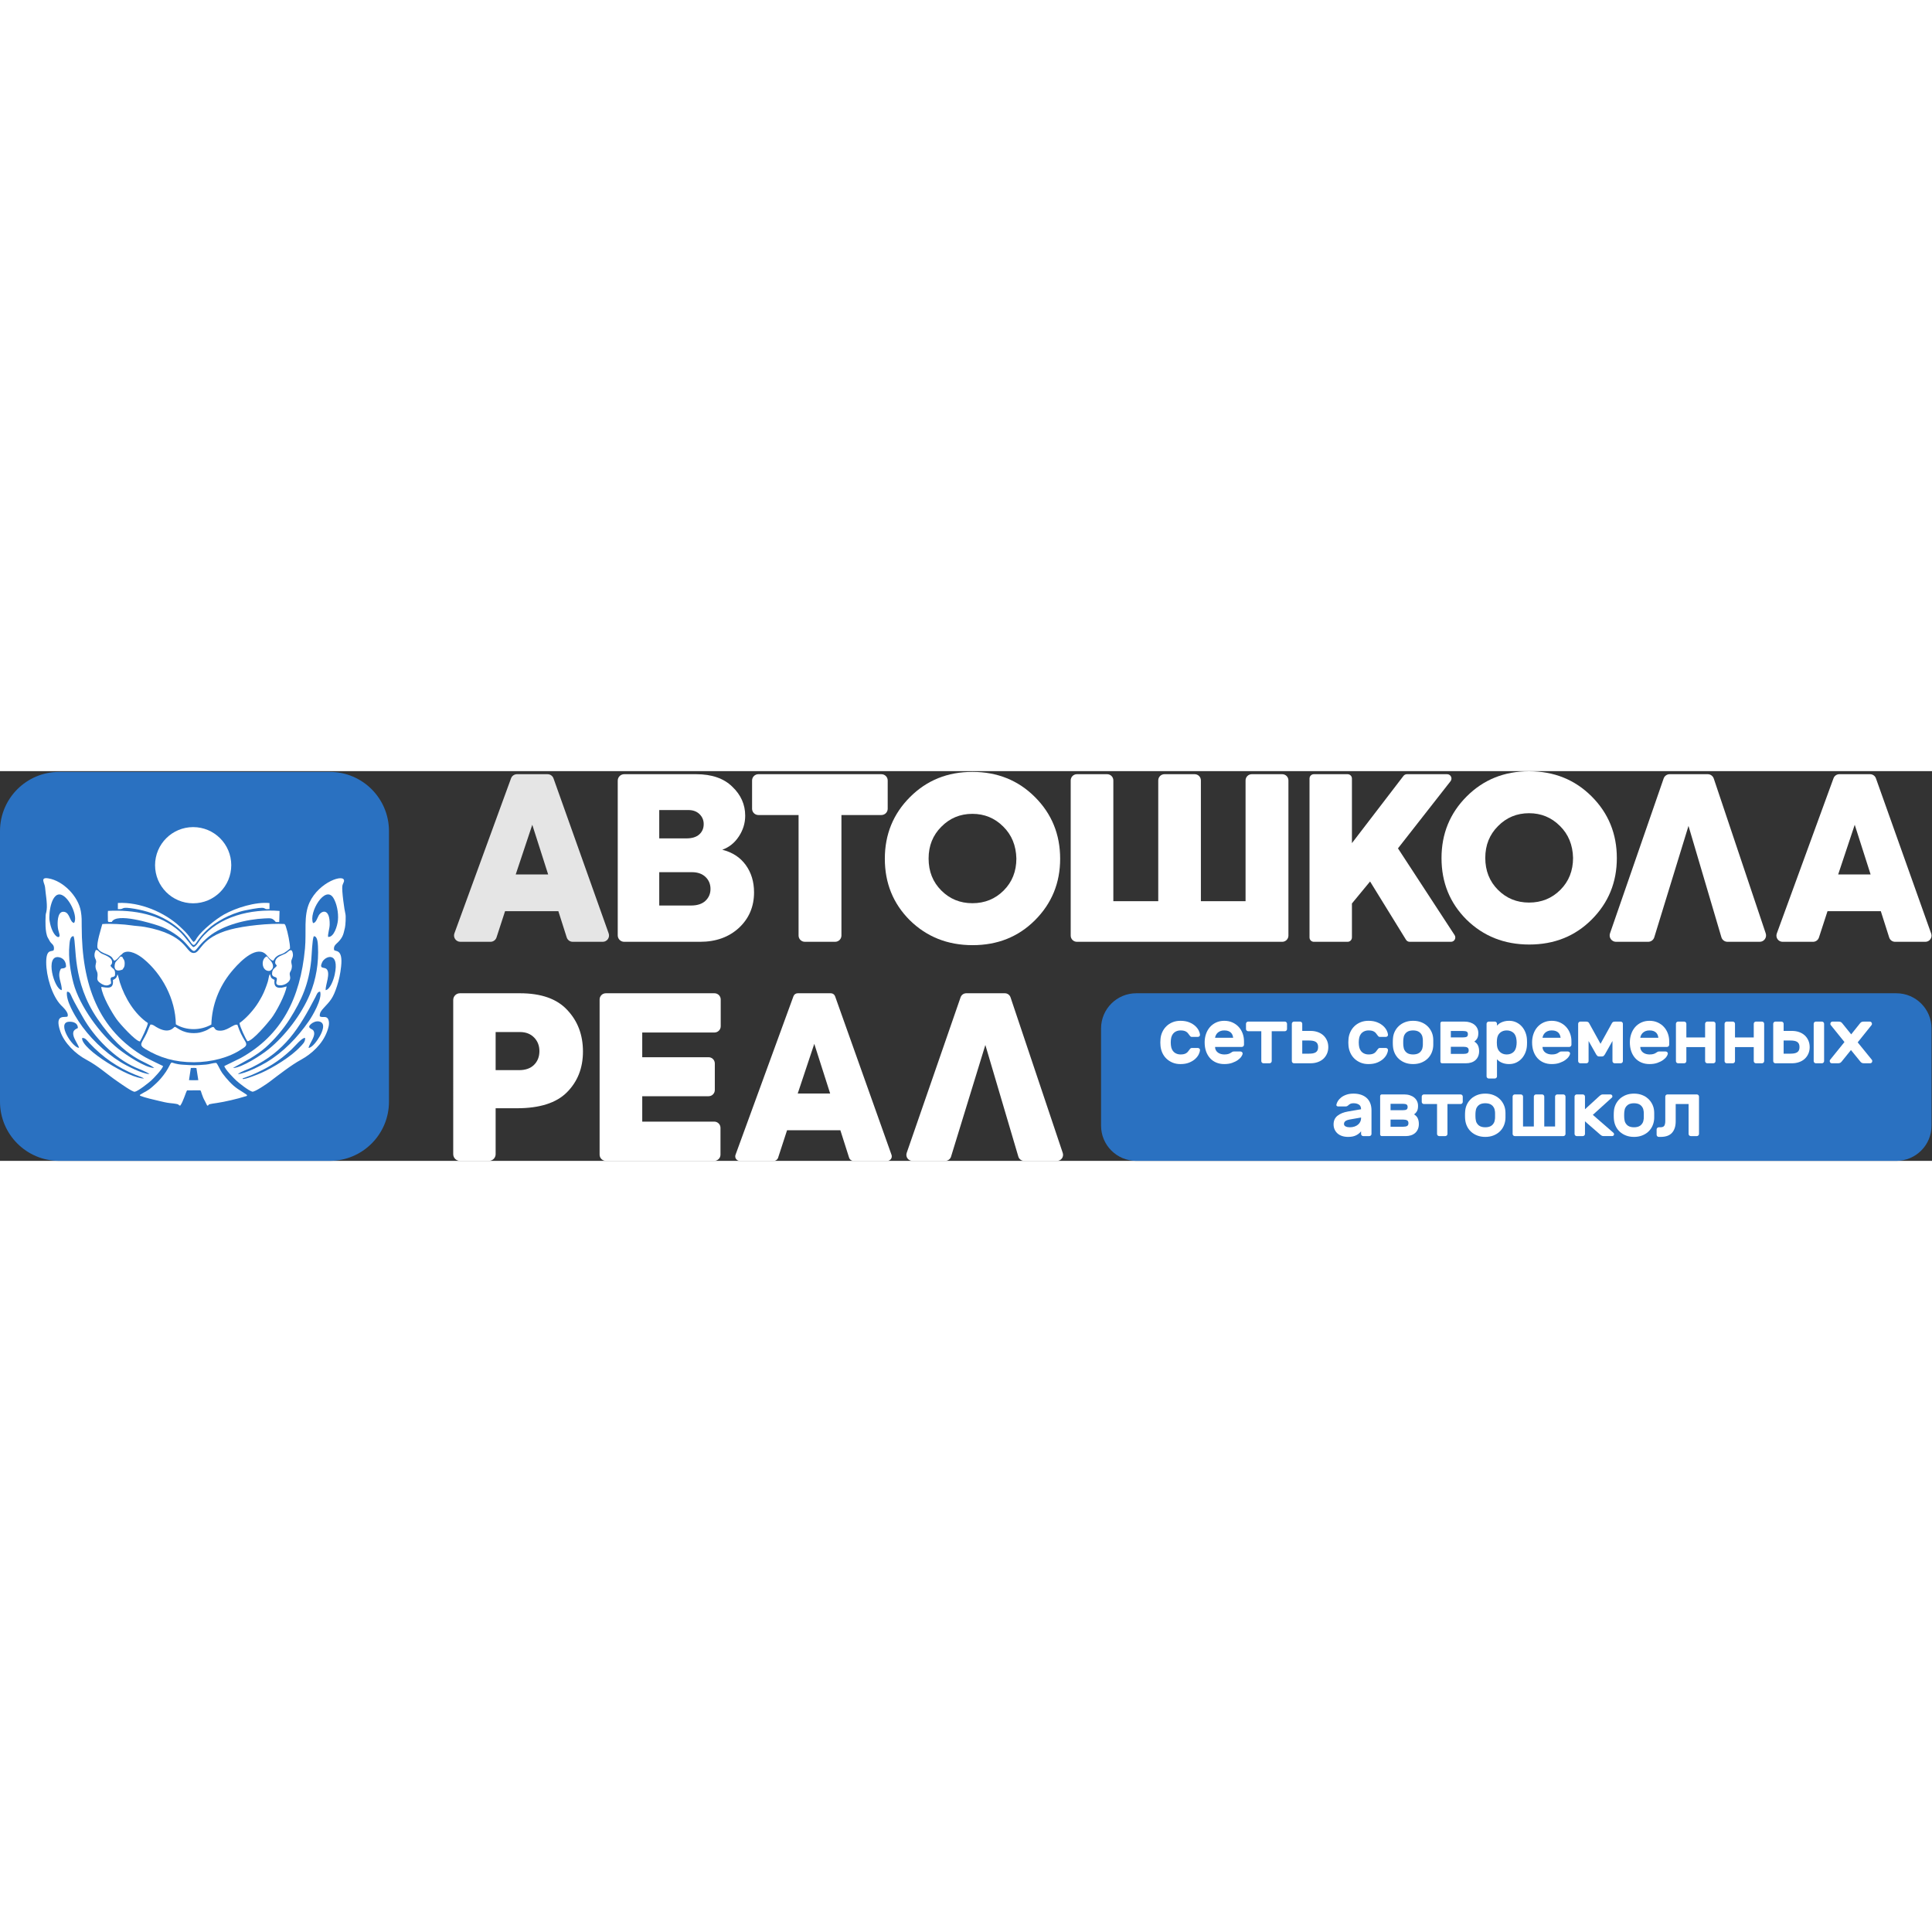 <?xml version="1.0" encoding="UTF-8" standalone="no"?>
<!-- Created with Inkscape (http://www.inkscape.org/) -->

<svg
   version="1.1"
   id="svg2"
   width="496.653"
   height="496.653"
   viewBox="0 0 496.653 100.187"
   sodipodi:docname="Лого Реал синий вектор.eps"
   xmlns:inkscape="http://www.inkscape.org/namespaces/inkscape"
   xmlns:sodipodi="http://sodipodi.sourceforge.net/DTD/sodipodi-0.dtd"
   xmlns="http://www.w3.org/2000/svg"
   xmlns:svg="http://www.w3.org/2000/svg">
  <rect x="0" y="0" width="496.653" height="100.187" fill="#333333" stroke="none"/>
  <defs
     id="defs6" />
  <sodipodi:namedview
     id="namedview4"
     pagecolor="#ffffff"
     bordercolor="#000000"
     borderopacity="0.25"
     inkscape:showpageshadow="2"
     inkscape:pageopacity="0.0"
     inkscape:pagecheckerboard="0"
     inkscape:deskcolor="#d1d1d1" />
  <g
     id="g8"
     inkscape:groupmode="layer"
     inkscape:label="ink_ext_XXXXXX"
     transform="matrix(1.333,0,0,-1.333,0,100.187)">
    <g
       id="g10"
       transform="scale(0.1)">
      <path
         d="m 2191.25,0.004 h 1465.81 c 37.49,0 67.87,30.383 67.87,67.863 V 255.355 c 0,37.481 -30.38,67.864 -67.87,67.864 H 2191.25 c -37.49,0 -67.87,-30.383 -67.87,-67.864 V 67.867 c 0,-37.48 30.38,-67.863 67.87,-67.863"
         style="fill:#2a71c1;fill-opacity:1;fill-rule:nonzero;stroke:none"
         id="path12" />
      <path
         d="m 994.566,552.359 h 62.544 l -30.61,95.789 z M 1162.32,422.457 h -57.82 c -5.3,0 -9.99,3.426 -11.6,8.477 l -16.11,50.574 H 974.012 l -16.508,-50.653 c -1.637,-5.011 -6.305,-8.398 -11.574,-8.398 h -58.172 c -8.453,0 -14.336,8.406 -11.434,16.348 L 985.52,737.68 c 1.753,4.804 6.324,8 11.437,8 h 59.003 c 5.15,0 9.74,-3.242 11.46,-8.086 l 106.37,-298.879 c 2.82,-7.93 -3.05,-16.258 -11.47,-16.258"
         style="fill:#e5e5e5;fill-opacity:1;fill-rule:nonzero;stroke:none"
         id="path14" />
      <path
         d="m 1271.34,492.438 h 61.24 c 12.24,0 21.57,3.066 27.99,9.187 6.41,6.125 9.62,13.703 9.62,22.746 0,9.324 -3.21,17.051 -9.62,23.172 -6.42,6.125 -15.17,9.191 -26.25,9.191 h -62.98 z m 55.99,184.14 h -55.99 v -54.68 h 52.49 c 10.78,0 19.02,2.551 24.71,7.657 5.69,5.097 8.53,11.738 8.53,19.902 0,7.578 -2.7,13.996 -8.09,19.25 -5.4,5.242 -12.62,7.871 -21.65,7.871 z m 65.6,-76.543 c 19.53,-4.961 34.63,-14.805 45.27,-29.523 10.64,-14.727 15.97,-32.305 15.97,-52.703 0,-27.414 -9.63,-50.157 -28.87,-68.235 -19.54,-18.086 -44.61,-27.117 -75.23,-27.117 h -146.34 c -6.86,0 -12.43,5.566 -12.43,12.43 v 298.371 c 0,6.855 5.57,12.422 12.43,12.422 h 138.9 c 30.03,0 53.21,-8.028 69.55,-24.055 16.62,-15.75 24.93,-34.414 24.93,-55.984 0,-14.289 -4.09,-27.629 -12.25,-40.02 -8.16,-12.394 -18.81,-20.93 -31.93,-25.586"
         style="fill:#ffffff;fill-opacity:1;fill-rule:nonzero;stroke:none"
         id="path16" />
      <path
         d="m 1540.03,434.586 v 232.363 h -77.53 c -6.7,0 -12.13,5.43 -12.13,12.129 v 54.473 c 0,6.699 5.43,12.129 12.13,12.129 h 237.29 c 6.7,0 12.13,-5.43 12.13,-12.129 v -54.473 c 0,-6.699 -5.43,-12.129 -12.13,-12.129 H 1622.7 V 434.586 c 0,-6.699 -5.43,-12.129 -12.13,-12.129 h -58.41 c -6.7,0 -12.13,5.43 -12.13,12.129"
         style="fill:#ffffff;fill-opacity:1;fill-rule:nonzero;stroke:none"
         id="path18" />
      <path
         d="m 1875.21,496.891 c 23.9,0 44.02,8.164 60.35,24.492 16.33,16.328 24.5,36.883 24.5,61.68 -0.59,25.066 -9.05,45.625 -25.37,61.667 -16.33,16.321 -36.16,24.493 -59.48,24.493 -23.62,0 -43.6,-8.309 -59.92,-24.93 -16.34,-16.34 -24.5,-36.738 -24.5,-61.23 0,-24.797 8.16,-45.352 24.5,-61.68 16.32,-16.328 36.3,-24.492 59.92,-24.492 z m 0.43,-80.911 c -48.11,0 -88.5,16.028 -121.15,48.106 -32.08,32.082 -48.11,71.582 -48.11,118.535 0,46.945 16.18,86.602 48.55,118.965 32.36,32.363 72.45,48.547 120.28,48.547 48.11,0 88.35,-16.184 120.71,-48.547 32.37,-32.363 48.55,-72.02 48.55,-118.965 0,-46.66 -16.18,-86.16 -48.55,-118.535 -32.07,-32.078 -72.17,-48.106 -120.28,-48.106"
         style="fill:#ffffff;fill-opacity:1;fill-rule:nonzero;stroke:none"
         id="path20" />
      <path
         d="m 2472.75,422.457 h -395.96 c -6.6,0 -11.96,5.359 -11.96,11.961 v 299.297 c 0,6.613 5.36,11.965 11.96,11.965 h 58.31 c 6.6,0 11.96,-5.352 11.96,-11.965 V 500.746 h 86.6 v 232.969 c 0,6.613 5.36,11.965 11.96,11.965 h 58.3 c 6.61,0 11.97,-5.352 11.97,-11.965 V 500.746 h 86.16 v 232.969 c 0,6.613 5.36,11.965 11.96,11.965 h 58.74 c 6.6,0 11.96,-5.352 11.96,-11.965 V 434.418 c 0,-6.602 -5.36,-11.961 -11.96,-11.961"
         style="fill:#ffffff;fill-opacity:1;fill-rule:nonzero;stroke:none"
         id="path22" />
      <path
         d="m 2798.18,422.457 h -79.62 c -2.9,0 -5.59,1.504 -7.12,3.973 l -69.28,112.375 -34.99,-42.434 v -65.555 c 0,-4.621 -3.74,-8.359 -8.35,-8.359 h -65.08 c -4.62,0 -8.36,3.738 -8.36,8.359 v 306.512 c 0,4.61 3.74,8.352 8.36,8.352 h 65.08 c 4.61,0 8.35,-3.742 8.35,-8.352 V 612.719 l 99.41,129.687 c 1.57,2.063 4.02,3.274 6.63,3.274 h 77.57 c 6.96,0 10.87,-8.02 6.58,-13.508 L 2695.96,602.66 2805.18,435.375 c 3.63,-5.555 -0.36,-12.918 -7,-12.918"
         style="fill:#ffffff;fill-opacity:1;fill-rule:nonzero;stroke:none"
         id="path24" />
      <path
         d="m 2948.76,498.121 c 23.9,0 44.03,8.164 60.36,24.492 16.32,16.328 24.49,36.883 24.49,61.68 -0.59,25.066 -9.04,45.625 -25.37,61.668 -16.33,16.32 -36.16,24.492 -59.48,24.492 -23.62,0 -43.6,-8.308 -59.92,-24.93 -16.34,-16.339 -24.5,-36.738 -24.5,-61.23 0,-24.797 8.16,-45.352 24.5,-61.68 16.32,-16.328 36.3,-24.492 59.92,-24.492 z m 0.44,-80.91 c -48.11,0 -88.5,16.035 -121.15,48.105 -32.09,32.082 -48.12,71.582 -48.12,118.536 0,46.945 16.19,86.601 48.55,118.964 32.37,32.364 72.46,48.547 120.28,48.547 48.11,0 88.35,-16.183 120.72,-48.547 32.36,-32.363 48.55,-72.019 48.55,-118.964 0,-46.661 -16.19,-86.161 -48.55,-118.536 -32.08,-32.07 -72.17,-48.105 -120.28,-48.105"
         style="fill:#ffffff;fill-opacity:1;fill-rule:nonzero;stroke:none"
         id="path26" />
      <path
         d="m 3178.48,422.457 h -62 c -8.45,0 -14.38,8.328 -11.62,16.316 l 103.45,298.633 c 1.72,4.953 6.38,8.274 11.62,8.274 h 73.38 c 5.29,0 9.97,-3.371 11.66,-8.379 l 100.22,-298.645 c 2.67,-7.957 -3.25,-16.199 -11.66,-16.199 h -62.07 c -5.45,0 -10.25,3.582 -11.79,8.809 l -63.44,214.695 -66,-214.824 c -1.59,-5.157 -6.35,-8.68 -11.75,-8.68"
         style="fill:#ffffff;fill-opacity:1;fill-rule:nonzero;stroke:none"
         id="path28" />
      <path
         d="m 3544.89,552.359 h 62.55 l -30.62,95.789 z M 3713,422.457 h -58.35 c -5.19,0 -9.79,3.359 -11.37,8.309 l -16.16,50.742 h -102.79 l -16.55,-50.82 c -1.61,-4.903 -6.19,-8.231 -11.35,-8.231 h -58.69 c -8.29,0 -14.05,8.242 -11.21,16.023 l 109.38,299.368 c 1.72,4.707 6.19,7.832 11.2,7.832 h 59.34 c 5.05,0 9.55,-3.176 11.24,-7.93 l 106.54,-299.367 c 2.77,-7.762 -2.99,-15.926 -11.23,-15.926"
         style="fill:#ffffff;fill-opacity:1;fill-rule:nonzero;stroke:none"
         id="path30" />
      <path
         d="m 955.824,174.957 h 45.046 c 12.54,0 22.23,3.418 29.09,10.273 6.85,6.844 10.28,15.672 10.28,26.465 0,10.496 -3.43,19.239 -10.28,26.239 -6.86,7.004 -15.96,10.5 -27.33,10.5 h -46.806 z m -81.789,135.352 c 0,7.129 5.781,12.91 12.914,12.91 h 115.681 c 41.11,0 71.57,-10.793 91.41,-32.364 20.11,-21.289 30.18,-47.968 30.18,-80.039 0,-31.789 -10.36,-58.027 -31.06,-78.73 -20.41,-20.41 -52.48,-30.617 -96.222,-30.617 H 955.824 V 12.914 c 0,-7.129 -5.781,-12.91 -12.918,-12.91 h -55.957 c -7.133,0 -12.914,5.781 -12.914,12.91 V 310.309"
         style="fill:#ffffff;fill-opacity:1;fill-rule:nonzero;stroke:none"
         id="path32" />
      <path
         d="m 1377.43,0.004 h -209.08 c -6.64,0 -12.02,5.383 -12.02,12.012 V 311.207 c 0,6.629 5.38,12.012 12.02,12.012 h 209.52 c 6.63,0 12.02,-5.383 12.02,-12.012 v -51.633 c 0,-6.64 -5.39,-12.019 -12.02,-12.019 h -139.32 v -47.676 h 127.95 c 6.63,0 12.01,-5.383 12.01,-12.012 v -51.183 c 0,-6.641 -5.38,-12.032 -12.03,-12.032 H 1238.55 V 75.668 h 138.88 c 6.64,0 12.02,-5.379 12.02,-12.02 V 12.016 c 0,-6.629 -5.38,-12.012 -12.02,-12.012"
         style="fill:#ffffff;fill-opacity:1;fill-rule:nonzero;stroke:none"
         id="path34" />
      <path
         d="m 1538.4,129.898 h 62.54 l -30.61,95.79 z M 1711.13,0.004 h -65.37 c -3.77,0 -7.1,2.434 -8.25,6.027 l -16.89,53.016 h -102.78 l -17.3,-53.066 c -1.16,-3.562 -4.48,-5.977 -8.23,-5.977 h -65.74 c -6.02,0 -10.2,5.977 -8.14,11.633 l 111.76,305.898 c 1.25,3.418 4.51,5.684 8.14,5.684 h 63.93 c 3.67,0 6.94,-2.305 8.17,-5.754 L 1719.29,11.566 c 2.01,-5.645 -2.17,-11.562 -8.16,-11.562"
         style="fill:#ffffff;fill-opacity:1;fill-rule:nonzero;stroke:none"
         id="path36" />
      <path
         d="m 1823.01,0.004 h -63.53 c -7.96,0 -13.54,7.844 -10.94,15.363 l 103.94,300.067 c 1.62,4.66 6.01,7.785 10.95,7.785 h 74.4 c 4.98,0 9.39,-3.176 10.98,-7.891 L 2049.5,15.27 c 2.52,-7.512 -3.06,-15.266 -10.97,-15.266 h -63.6 c -5.13,0 -9.65,3.371 -11.1,8.293 L 1900.23,223.5 1834.08,8.18 c -1.49,-4.863 -5.99,-8.176 -11.07,-8.176"
         style="fill:#ffffff;fill-opacity:1;fill-rule:nonzero;stroke:none"
         id="path38" />
      <path
         d="m 2258.07,233.793 c -0.21,-1.543 -0.31,-3.348 -0.31,-5.41 0,-2.059 0.1,-3.867 0.31,-5.41 0.31,-3.192 1.03,-5.926 2.16,-8.192 1.14,-2.265 2.56,-4.093 4.26,-5.488 1.69,-1.387 3.57,-2.414 5.63,-3.086 2.07,-0.676 4.18,-1.008 6.34,-1.008 2.58,0 4.74,0.207 6.49,0.617 1.75,0.418 3.25,1.016 4.48,1.778 1.24,0.781 2.29,1.648 3.17,2.636 0.88,0.977 1.73,2.079 2.55,3.321 0.62,0.926 1.35,1.855 2.17,2.781 0.82,0.93 1.8,1.387 2.93,1.387 H 2310 c 1.13,0 2.14,-0.41 3.02,-1.239 0.86,-0.82 1.26,-1.796 1.15,-2.929 -0.1,-2.168 -0.88,-4.797 -2.32,-7.883 -1.44,-3.094 -3.68,-6.055 -6.72,-8.887 -3.04,-2.832 -6.93,-5.234 -11.67,-7.187 -4.74,-1.961 -10.41,-2.938 -17,-2.938 -5.67,0 -10.76,0.957 -15.3,2.86 -4.53,1.906 -8.47,4.484 -11.82,7.726 -3.35,3.25 -5.98,7.012 -7.88,11.289 -1.91,4.266 -3.07,8.778 -3.48,13.516 -0.21,1.855 -0.31,3.914 -0.31,6.18 0,2.265 0.1,4.375 0.31,6.339 0.31,4.735 1.44,9.266 3.4,13.602 1.96,4.328 4.58,8.117 7.88,11.359 3.3,3.243 7.24,5.821 11.83,7.723 4.58,1.906 9.7,2.863 15.37,2.863 6.59,0 12.26,-0.976 17,-2.941 4.74,-1.953 8.63,-4.344 11.67,-7.188 3.04,-2.832 5.28,-5.789 6.72,-8.886 1.44,-3.086 2.22,-5.711 2.32,-7.879 0.11,-1.133 -0.29,-2.11 -1.15,-2.93 -0.88,-0.832 -1.89,-1.242 -3.02,-1.242 h -11.75 c -1.13,0 -2.11,0.461 -2.93,1.398 -0.82,0.918 -1.55,1.844 -2.17,2.774 -0.82,1.238 -1.67,2.344 -2.55,3.328 -0.88,0.976 -1.93,1.855 -3.17,2.617 -1.23,0.781 -2.73,1.367 -4.48,1.789 -1.75,0.41 -3.91,0.613 -6.49,0.613 -2.16,0 -4.27,-0.339 -6.34,-1.003 -2.06,-0.676 -3.94,-1.7 -5.63,-3.098 -1.7,-1.387 -3.12,-3.211 -4.26,-5.477 -1.13,-2.265 -1.85,-5 -2.16,-8.195"
         style="fill:#ffffff;fill-opacity:1;fill-rule:nonzero;stroke:none"
         id="path40" />
      <path
         d="m 2361,251.566 c -2.99,0 -5.54,-0.437 -7.65,-1.316 -2.11,-0.871 -3.89,-2.004 -5.33,-3.398 -1.44,-1.387 -2.55,-2.93 -3.32,-4.641 -0.78,-1.699 -1.27,-3.32 -1.47,-4.863 h 34.92 c -0.2,1.543 -0.59,3.164 -1.15,4.863 -0.58,1.711 -1.5,3.254 -2.79,4.641 -1.29,1.394 -2.98,2.527 -5.1,3.398 -2.11,0.879 -4.82,1.316 -8.11,1.316 z m -37.86,-23.183 c 0,5.773 0.87,11.211 2.62,16.308 1.75,5.098 4.28,9.524 7.57,13.293 3.3,3.758 7.29,6.719 11.98,8.887 4.69,2.156 9.92,3.242 15.69,3.242 5.77,0 11,-1.054 15.69,-3.164 4.68,-2.121 8.68,-4.953 11.98,-8.508 3.29,-3.554 5.84,-7.722 7.65,-12.519 1.79,-4.785 2.7,-9.813 2.7,-15.067 v -6.953 c 0,-1.132 -0.42,-2.109 -1.24,-2.929 -0.82,-0.832 -1.81,-1.243 -2.94,-1.243 h -51.61 c 0,-2.371 0.48,-4.453 1.47,-6.257 0.98,-1.809 2.29,-3.332 3.94,-4.563 1.64,-1.23 3.56,-2.168 5.72,-2.781 2.16,-0.617 4.37,-0.93 6.64,-0.93 3.29,0 5.98,0.332 8.04,1.008 2.06,0.672 3.76,1.523 5.1,2.547 1.13,0.82 2.06,1.387 2.78,1.699 0.72,0.313 1.7,0.469 2.93,0.469 h 12.36 c 1.14,0 2.14,-0.418 3.02,-1.238 0.88,-0.821 1.27,-1.809 1.16,-2.942 -0.1,-1.445 -0.9,-3.289 -2.4,-5.554 -1.49,-2.278 -3.73,-4.485 -6.72,-6.653 -2.98,-2.156 -6.67,-4.012 -11.05,-5.555 -4.38,-1.554 -9.45,-2.324 -15.22,-2.324 -5.77,0 -11,1.004 -15.69,3.016 -4.69,2.004 -8.68,4.863 -11.98,8.574 -3.29,3.711 -5.82,8.117 -7.57,13.215 -1.75,5.098 -2.62,10.742 -2.62,16.922"
         style="fill:#ffffff;fill-opacity:1;fill-rule:nonzero;stroke:none"
         id="path42" />
      <path
         d="m 2477.83,268.57 c 1.14,0 2.12,-0.41 2.94,-1.242 0.82,-0.828 1.24,-1.805 1.24,-2.937 v -10.196 c 0,-1.132 -0.42,-2.121 -1.24,-2.941 -0.82,-0.82 -1.8,-1.231 -2.94,-1.231 h -25.34 v -57.644 c 0,-1.145 -0.42,-2.121 -1.24,-2.941 -0.83,-0.829 -1.8,-1.239 -2.94,-1.239 h -11.73 c -1.15,0 -2.12,0.41 -2.94,1.239 -0.83,0.82 -1.24,1.796 -1.24,2.941 v 57.644 h -25.35 c -1.13,0 -2.11,0.411 -2.93,1.231 -0.83,0.82 -1.24,1.809 -1.24,2.941 v 10.196 c 0,1.132 0.41,2.109 1.24,2.937 0.82,0.832 1.8,1.242 2.93,1.242 h 70.78"
         style="fill:#ffffff;fill-opacity:1;fill-rule:nonzero;stroke:none"
         id="path44" />
      <path
         d="m 2511.37,206.742 h 13.29 c 2.58,0 4.92,0.188 7.04,0.547 2.11,0.363 3.94,1.008 5.48,1.934 1.55,0.918 2.73,2.218 3.56,3.859 0.82,1.648 1.24,3.758 1.24,6.336 0,2.578 -0.42,4.687 -1.24,6.34 -0.83,1.648 -2.01,2.937 -3.56,3.867 -1.54,0.926 -3.37,1.563 -5.48,1.922 -2.12,0.371 -4.46,0.547 -7.04,0.547 h -13.29 z m 50.23,12.676 c 0,-4.637 -0.85,-8.887 -2.55,-12.754 -1.7,-3.855 -4.05,-7.156 -7.03,-9.883 -2.99,-2.734 -6.6,-4.843 -10.82,-6.336 -4.23,-1.496 -8.86,-2.246 -13.91,-2.246 h -31.83 c -1.14,0 -2.12,0.41 -2.94,1.239 -0.83,0.82 -1.24,1.796 -1.24,2.941 v 72.012 c 0,1.132 0.41,2.109 1.24,2.937 0.82,0.832 1.8,1.242 2.94,1.242 h 11.74 c 1.13,0 2.11,-0.41 2.93,-1.242 0.83,-0.828 1.24,-1.805 1.24,-2.937 v -13.75 h 15.92 c 5.05,0 9.68,-0.754 13.91,-2.239 4.22,-1.504 7.83,-3.613 10.82,-6.336 2.98,-2.734 5.33,-6.035 7.03,-9.894 1.7,-3.867 2.55,-8.113 2.55,-12.754"
         style="fill:#ffffff;fill-opacity:1;fill-rule:nonzero;stroke:none"
         id="path46" />
      <path
         d="m 2620.63,233.793 c -0.2,-1.543 -0.31,-3.348 -0.31,-5.41 0,-2.059 0.11,-3.867 0.31,-5.41 0.32,-3.192 1.03,-5.926 2.17,-8.192 1.13,-2.265 2.54,-4.093 4.24,-5.488 1.71,-1.387 3.59,-2.414 5.65,-3.086 2.05,-0.676 4.17,-1.008 6.33,-1.008 2.57,0 4.74,0.207 6.49,0.617 1.75,0.418 3.25,1.016 4.49,1.778 1.23,0.781 2.29,1.648 3.16,2.636 0.88,0.977 1.73,2.079 2.56,3.321 0.62,0.926 1.33,1.855 2.16,2.781 0.82,0.93 1.8,1.387 2.93,1.387 h 11.75 c 1.13,0 2.14,-0.41 3.01,-1.239 0.88,-0.82 1.26,-1.796 1.16,-2.929 -0.1,-2.168 -0.88,-4.797 -2.31,-7.883 -1.45,-3.094 -3.69,-6.055 -6.73,-8.887 -3.04,-2.832 -6.93,-5.234 -11.67,-7.187 -4.74,-1.961 -10.4,-2.938 -17,-2.938 -5.66,0 -10.76,0.957 -15.3,2.86 -4.53,1.906 -8.47,4.484 -11.82,7.726 -3.35,3.25 -5.97,7.012 -7.88,11.289 -1.91,4.266 -3.07,8.778 -3.48,13.516 -0.2,1.855 -0.31,3.914 -0.31,6.18 0,2.265 0.11,4.375 0.31,6.339 0.31,4.735 1.44,9.266 3.4,13.602 1.96,4.328 4.58,8.117 7.88,11.359 3.3,3.243 7.24,5.821 11.83,7.723 4.58,1.906 9.71,2.863 15.37,2.863 6.6,0 12.26,-0.976 17,-2.941 4.74,-1.953 8.63,-4.344 11.67,-7.188 3.04,-2.832 5.28,-5.789 6.73,-8.886 1.43,-3.086 2.21,-5.711 2.31,-7.879 0.1,-1.133 -0.28,-2.11 -1.16,-2.93 -0.87,-0.832 -1.88,-1.242 -3.01,-1.242 h -11.75 c -1.13,0 -2.11,0.461 -2.93,1.398 -0.83,0.918 -1.54,1.844 -2.16,2.774 -0.83,1.238 -1.68,2.344 -2.56,3.328 -0.87,0.976 -1.93,1.855 -3.16,2.617 -1.24,0.781 -2.74,1.367 -4.49,1.789 -1.75,0.41 -3.92,0.613 -6.49,0.613 -2.16,0 -4.28,-0.339 -6.33,-1.003 -2.06,-0.676 -3.94,-1.7 -5.65,-3.098 -1.7,-1.387 -3.11,-3.211 -4.24,-5.477 -1.14,-2.265 -1.85,-5 -2.17,-8.195"
         style="fill:#ffffff;fill-opacity:1;fill-rule:nonzero;stroke:none"
         id="path48" />
      <path
         d="m 2743.81,235.336 c -0.31,3.195 -1.06,5.852 -2.24,7.961 -1.19,2.109 -2.66,3.789 -4.41,5.019 -1.75,1.239 -3.66,2.09 -5.72,2.559 -2.06,0.457 -4.17,0.691 -6.33,0.691 -2.16,0 -4.28,-0.234 -6.34,-0.691 -2.06,-0.469 -3.97,-1.32 -5.72,-2.559 -1.75,-1.23 -3.22,-2.91 -4.4,-5.019 -1.19,-2.109 -1.93,-4.766 -2.24,-7.961 -0.11,-0.82 -0.18,-1.856 -0.24,-3.086 -0.05,-1.238 -0.07,-2.527 -0.07,-3.867 0,-1.336 0.02,-2.656 0.07,-3.934 0.06,-1.301 0.13,-2.297 0.24,-3.019 0.31,-3.192 1.05,-5.848 2.24,-7.957 1.18,-2.121 2.65,-3.789 4.4,-5.032 1.75,-1.23 3.66,-2.078 5.72,-2.546 2.06,-0.461 4.18,-0.696 6.34,-0.696 2.16,0 4.27,0.235 6.33,0.696 2.06,0.468 3.97,1.316 5.72,2.546 1.75,1.243 3.22,2.911 4.41,5.032 1.18,2.109 1.93,4.765 2.24,7.957 0.1,0.722 0.15,1.718 0.15,3.019 0,1.278 0,2.598 0,3.934 0,1.34 0,2.629 0,3.867 0,1.23 -0.05,2.266 -0.15,3.086 z m -18.7,34.777 c 5.66,0 10.79,-0.879 15.38,-2.629 4.58,-1.757 8.55,-4.168 11.9,-7.265 3.34,-3.086 6.02,-6.699 8.03,-10.821 2.01,-4.121 3.17,-8.554 3.48,-13.289 0.1,-0.929 0.15,-2.109 0.15,-3.554 0,-1.438 0,-2.883 0,-4.328 0,-1.434 0,-2.86 0,-4.247 0,-1.398 -0.05,-2.55 -0.15,-3.476 -0.42,-4.738 -1.6,-9.172 -3.56,-13.293 -1.95,-4.121 -4.61,-7.703 -7.95,-10.742 -3.35,-3.035 -7.32,-5.43 -11.9,-7.188 -4.59,-1.746 -9.72,-2.625 -15.38,-2.625 -5.67,0 -10.8,0.879 -15.38,2.625 -4.59,1.758 -8.56,4.153 -11.9,7.188 -3.35,3.039 -6.01,6.621 -7.96,10.742 -1.96,4.121 -3.14,8.555 -3.55,13.293 -0.11,0.926 -0.18,2.078 -0.24,3.476 -0.05,1.387 -0.08,2.813 -0.08,4.247 0,1.445 0.03,2.89 0.08,4.328 0.06,1.445 0.13,2.625 0.24,3.554 0.31,4.735 1.46,9.168 3.47,13.289 2.01,4.122 4.69,7.735 8.04,10.821 3.34,3.097 7.31,5.508 11.9,7.265 4.58,1.75 9.71,2.629 15.38,2.629"
         style="fill:#ffffff;fill-opacity:1;fill-rule:nonzero;stroke:none"
         id="path50" />
      <path
         d="m 2797.9,206.285 h 24.41 c 3.41,0 5.93,0.488 7.58,1.465 1.65,0.977 2.47,2.754 2.47,5.332 0,2.578 -0.82,4.383 -2.47,5.41 -1.65,1.035 -4.17,1.551 -7.58,1.551 h -24.41 z m 32.91,38.016 c 0,2.375 -0.71,3.996 -2.16,4.863 -1.44,0.879 -3.86,1.32 -7.26,1.32 h -23.49 v -12.363 h 23.49 c 3.4,0 5.82,0.438 7.26,1.317 1.45,0.871 2.16,2.492 2.16,4.863 z m -49.91,-56.102 c -0.83,0 -1.55,0.313 -2.17,0.926 -0.61,0.625 -0.92,1.348 -0.92,2.168 v 74.18 c 0,0.82 0.31,1.543 0.92,2.168 0.62,0.617 1.34,0.929 2.17,0.929 h 43.42 c 3.92,0 7.52,-0.547 10.82,-1.621 3.3,-1.086 6.1,-2.578 8.43,-4.484 2.31,-1.914 4.11,-4.227 5.41,-6.961 1.28,-2.727 1.93,-5.742 1.93,-9.035 0,-4.434 -0.72,-7.879 -2.17,-10.36 -1.44,-2.472 -3.29,-4.472 -5.56,-6.027 3.5,-2.156 5.92,-4.785 7.26,-7.879 1.35,-3.098 2.01,-6.64 2.01,-10.664 0,-3.809 -0.65,-7.187 -1.93,-10.117 -1.29,-2.942 -3.07,-5.391 -5.33,-7.344 -2.27,-1.965 -4.95,-3.43 -8.04,-4.406 -3.09,-0.977 -6.49,-1.473 -10.2,-1.473 h -46.05"
         style="fill:#ffffff;fill-opacity:1;fill-rule:nonzero;stroke:none"
         id="path52" />
      <path
         d="m 2924.62,224.059 c 0.31,2.879 0.31,5.769 0,8.652 -0.61,6.699 -2.68,11.512 -6.18,14.453 -3.5,2.938 -7.78,4.402 -12.83,4.402 -5.05,0 -9.3,-1.492 -12.75,-4.48 -3.45,-2.988 -5.44,-7.266 -5.95,-12.824 -0.2,-1.551 -0.31,-3.504 -0.31,-5.879 0,-2.371 0.11,-4.324 0.31,-5.867 0.51,-5.364 2.5,-9.582 5.95,-12.676 3.45,-3.098 7.7,-4.641 12.75,-4.641 5.05,0 9.33,1.465 12.83,4.406 3.5,2.938 5.57,7.754 6.18,14.454 z m -14.37,-37.403 c -3.2,0 -6.05,0.313 -8.58,0.926 -2.52,0.617 -4.73,1.398 -6.64,2.324 -1.91,0.918 -3.53,1.934 -4.87,3.008 -1.34,1.086 -2.42,2.09 -3.25,3.02 v -32.922 c 0,-1.133 -0.41,-2.11 -1.23,-2.938 -0.82,-0.82 -1.8,-1.242 -2.94,-1.242 H 2871 c -1.14,0 -2.12,0.422 -2.94,1.242 -0.83,0.828 -1.24,1.805 -1.24,2.938 v 101.379 c 0,1.132 0.41,2.109 1.24,2.937 0.82,0.832 1.8,1.242 2.94,1.242 h 11.74 c 1.14,0 2.12,-0.41 2.94,-1.242 0.82,-0.828 1.23,-1.805 1.23,-2.937 v -3.555 c 0.83,0.926 1.91,1.934 3.25,3.016 1.34,1.086 2.96,2.089 4.87,3.019 1.91,0.926 4.12,1.699 6.64,2.313 2.53,0.617 5.38,0.929 8.58,0.929 5.15,0 9.82,-1.008 13.99,-3.019 4.17,-2 7.72,-4.688 10.66,-8.028 2.94,-3.359 5.25,-7.214 6.96,-11.601 1.7,-4.375 2.65,-8.934 2.85,-13.672 0.11,-1.543 0.16,-3.348 0.16,-5.41 0,-2.059 -0.05,-3.867 -0.16,-5.41 -0.2,-4.735 -1.15,-9.297 -2.85,-13.68 -1.71,-4.375 -4.02,-8.242 -6.96,-11.582 -2.94,-3.352 -6.49,-6.035 -10.66,-8.039 -4.17,-2.012 -8.84,-3.016 -13.99,-3.016"
         style="fill:#ffffff;fill-opacity:1;fill-rule:nonzero;stroke:none"
         id="path54" />
      <path
         d="m 2992.47,251.566 c -2.99,0 -5.54,-0.437 -7.65,-1.316 -2.11,-0.871 -3.89,-2.004 -5.33,-3.398 -1.44,-1.387 -2.55,-2.93 -3.32,-4.641 -0.78,-1.699 -1.27,-3.32 -1.47,-4.863 h 34.92 c -0.2,1.543 -0.59,3.164 -1.16,4.863 -0.57,1.711 -1.49,3.254 -2.78,4.641 -1.29,1.394 -2.98,2.527 -5.1,3.398 -2.11,0.879 -4.82,1.316 -8.11,1.316 z m -37.86,-23.183 c 0,5.773 0.87,11.211 2.62,16.308 1.75,5.098 4.28,9.524 7.57,13.293 3.3,3.758 7.29,6.719 11.98,8.887 4.69,2.156 9.92,3.242 15.69,3.242 5.77,0 10.99,-1.054 15.69,-3.164 4.68,-2.121 8.68,-4.953 11.97,-8.508 3.3,-3.554 5.85,-7.722 7.65,-12.519 1.8,-4.785 2.71,-9.813 2.71,-15.067 v -6.953 c 0,-1.132 -0.42,-2.109 -1.24,-2.929 -0.82,-0.832 -1.81,-1.243 -2.94,-1.243 h -51.61 c 0,-2.371 0.48,-4.453 1.47,-6.257 0.98,-1.809 2.29,-3.332 3.94,-4.563 1.64,-1.23 3.55,-2.168 5.72,-2.781 2.16,-0.617 4.37,-0.93 6.64,-0.93 3.29,0 5.98,0.332 8.04,1.008 2.06,0.672 3.76,1.523 5.1,2.547 1.13,0.82 2.05,1.387 2.78,1.699 0.72,0.313 1.7,0.469 2.93,0.469 h 12.36 c 1.14,0 2.14,-0.418 3.02,-1.238 0.88,-0.821 1.26,-1.809 1.16,-2.942 -0.1,-1.445 -0.9,-3.289 -2.4,-5.554 -1.49,-2.278 -3.73,-4.485 -6.72,-6.653 -2.99,-2.156 -6.67,-4.012 -11.05,-5.555 -4.38,-1.554 -9.45,-2.324 -15.22,-2.324 -5.77,0 -11,1.004 -15.69,3.016 -4.69,2.004 -8.68,4.863 -11.98,8.574 -3.29,3.711 -5.82,8.117 -7.57,13.215 -1.75,5.098 -2.62,10.742 -2.62,16.922"
         style="fill:#ffffff;fill-opacity:1;fill-rule:nonzero;stroke:none"
         id="path56" />
      <path
         d="m 3086.59,225.758 21.94,39.715 c 0.31,0.625 0.88,1.289 1.7,2.011 0.82,0.715 2.27,1.086 4.32,1.086 h 10.98 c 1.13,0 2.11,-0.41 2.93,-1.242 0.83,-0.828 1.25,-1.805 1.25,-2.937 v -72.012 c 0,-1.145 -0.42,-2.121 -1.25,-2.941 -0.82,-0.829 -1.8,-1.239 -2.93,-1.239 h -11.74 c -1.14,0 -2.12,0.41 -2.94,1.239 -0.83,0.82 -1.24,1.796 -1.24,2.941 v 38.789 l -14.68,-25.969 c -0.51,-0.82 -1.19,-1.679 -2.01,-2.547 -0.83,-0.879 -1.96,-1.308 -3.4,-1.308 h -5.87 c -1.44,0 -2.58,0.429 -3.4,1.308 -0.82,0.868 -1.5,1.727 -2.01,2.547 l -14.68,25.969 v -38.789 c 0,-1.145 -0.42,-2.121 -1.24,-2.941 -0.82,-0.829 -1.8,-1.239 -2.94,-1.239 h -11.74 c -1.14,0 -2.11,0.41 -2.93,1.239 -0.83,0.82 -1.25,1.796 -1.25,2.941 v 72.012 c 0,1.132 0.42,2.109 1.25,2.937 0.82,0.832 1.79,1.242 2.93,1.242 h 10.97 c 2.06,0 3.5,-0.371 4.33,-1.086 0.82,-0.722 1.39,-1.386 1.7,-2.011 l 21.95,-39.715"
         style="fill:#ffffff;fill-opacity:1;fill-rule:nonzero;stroke:none"
         id="path58" />
      <path
         d="m 3181.01,251.566 c -2.99,0 -5.54,-0.437 -7.65,-1.316 -2.11,-0.871 -3.89,-2.004 -5.33,-3.398 -1.44,-1.387 -2.55,-2.93 -3.32,-4.641 -0.78,-1.699 -1.27,-3.32 -1.47,-4.863 h 34.92 c -0.21,1.543 -0.59,3.164 -1.15,4.863 -0.58,1.711 -1.5,3.254 -2.79,4.641 -1.29,1.394 -2.99,2.527 -5.1,3.398 -2.11,0.879 -4.82,1.316 -8.11,1.316 z m -37.86,-23.183 c 0,5.773 0.87,11.211 2.62,16.308 1.75,5.098 4.28,9.524 7.57,13.293 3.3,3.758 7.29,6.719 11.98,8.887 4.69,2.156 9.92,3.242 15.69,3.242 5.77,0 11,-1.054 15.69,-3.164 4.68,-2.121 8.67,-4.953 11.97,-8.508 3.3,-3.554 5.85,-7.722 7.65,-12.519 1.8,-4.785 2.71,-9.813 2.71,-15.067 v -6.953 c 0,-1.132 -0.42,-2.109 -1.24,-2.929 -0.82,-0.832 -1.81,-1.243 -2.94,-1.243 h -51.61 c 0,-2.371 0.48,-4.453 1.47,-6.257 0.98,-1.809 2.29,-3.332 3.94,-4.563 1.64,-1.23 3.55,-2.168 5.71,-2.781 2.17,-0.617 4.38,-0.93 6.65,-0.93 3.29,0 5.98,0.332 8.04,1.008 2.06,0.672 3.76,1.523 5.09,2.547 1.14,0.82 2.06,1.387 2.78,1.699 0.73,0.313 1.71,0.469 2.94,0.469 h 12.36 c 1.14,0 2.14,-0.418 3.02,-1.238 0.88,-0.821 1.26,-1.809 1.16,-2.942 -0.1,-1.445 -0.9,-3.289 -2.4,-5.554 -1.49,-2.278 -3.73,-4.485 -6.72,-6.653 -2.99,-2.156 -6.67,-4.012 -11.05,-5.555 -4.38,-1.554 -9.45,-2.324 -15.22,-2.324 -5.77,0 -11,1.004 -15.69,3.016 -4.69,2.004 -8.68,4.863 -11.98,8.574 -3.29,3.711 -5.82,8.117 -7.57,13.215 -1.75,5.098 -2.62,10.742 -2.62,16.922"
         style="fill:#ffffff;fill-opacity:1;fill-rule:nonzero;stroke:none"
         id="path60" />
      <path
         d="m 3304.18,268.57 c 1.13,0 2.11,-0.41 2.94,-1.242 0.82,-0.828 1.23,-1.805 1.23,-2.937 v -72.012 c 0,-1.145 -0.41,-2.121 -1.23,-2.941 -0.83,-0.829 -1.81,-1.239 -2.94,-1.239 h -11.75 c -1.13,0 -2.11,0.41 -2.93,1.239 -0.83,0.82 -1.24,1.796 -1.24,2.941 v 27.039 h -36.16 v -27.039 c 0,-1.145 -0.42,-2.121 -1.24,-2.941 -0.82,-0.829 -1.8,-1.239 -2.94,-1.239 h -11.74 c -1.14,0 -2.11,0.391 -2.94,1.16 -0.82,0.774 -1.23,1.778 -1.23,3.02 v 72.012 c 0,1.132 0.41,2.109 1.23,2.937 0.83,0.832 1.8,1.242 2.94,1.242 h 11.74 c 1.14,0 2.12,-0.41 2.94,-1.242 0.82,-0.828 1.24,-1.805 1.24,-2.937 v -26.426 h 36.16 v 26.426 c 0,1.132 0.41,2.109 1.24,2.937 0.82,0.832 1.8,1.242 2.93,1.242 h 11.75"
         style="fill:#ffffff;fill-opacity:1;fill-rule:nonzero;stroke:none"
         id="path62" />
      <path
         d="m 3397.99,268.57 c 1.13,0 2.11,-0.41 2.93,-1.242 0.83,-0.828 1.24,-1.805 1.24,-2.937 v -72.012 c 0,-1.145 -0.41,-2.121 -1.24,-2.941 -0.82,-0.829 -1.8,-1.239 -2.93,-1.239 h -11.75 c -1.14,0 -2.11,0.41 -2.94,1.239 -0.82,0.82 -1.23,1.796 -1.23,2.941 v 27.039 h -36.17 v -27.039 c 0,-1.145 -0.41,-2.121 -1.23,-2.941 -0.83,-0.829 -1.81,-1.239 -2.94,-1.239 h -11.75 c -1.13,0 -2.11,0.391 -2.93,1.16 -0.83,0.774 -1.24,1.778 -1.24,3.02 v 72.012 c 0,1.132 0.41,2.109 1.24,2.937 0.82,0.832 1.8,1.242 2.93,1.242 h 11.75 c 1.13,0 2.11,-0.41 2.94,-1.242 0.82,-0.828 1.23,-1.805 1.23,-2.937 v -26.426 h 36.17 v 26.426 c 0,1.132 0.41,2.109 1.23,2.937 0.83,0.832 1.8,1.242 2.94,1.242 h 11.75"
         style="fill:#ffffff;fill-opacity:1;fill-rule:nonzero;stroke:none"
         id="path64" />
      <path
         d="m 3497.66,264.391 c 0,1.132 0.41,2.109 1.24,2.937 0.82,0.832 1.8,1.242 2.93,1.242 h 11.75 c 1.13,0 2.11,-0.41 2.94,-1.242 0.82,-0.828 1.24,-1.805 1.24,-2.937 v -72.012 c 0,-1.145 -0.42,-2.121 -1.24,-2.941 -0.83,-0.829 -1.81,-1.239 -2.94,-1.239 h -11.75 c -1.13,0 -2.11,0.41 -2.93,1.239 -0.83,0.82 -1.24,1.796 -1.24,2.941 z m -57.95,-57.649 H 3453 c 2.57,0 4.92,0.188 7.03,0.547 2.11,0.363 3.94,1.008 5.49,1.934 1.54,0.918 2.73,2.218 3.56,3.859 0.82,1.648 1.23,3.758 1.23,6.336 0,2.578 -0.41,4.687 -1.23,6.34 -0.83,1.648 -2.02,2.937 -3.56,3.867 -1.55,0.926 -3.38,1.563 -5.49,1.922 -2.11,0.371 -4.46,0.547 -7.03,0.547 h -13.29 z m 50.23,12.676 c 0,-4.637 -0.85,-8.887 -2.55,-12.754 -1.7,-3.855 -4.05,-7.156 -7.04,-9.883 -2.98,-2.734 -6.59,-4.843 -10.81,-6.336 -4.23,-1.496 -8.87,-2.246 -13.92,-2.246 h -31.83 c -1.14,0 -2.11,0.41 -2.94,1.239 -0.82,0.82 -1.23,1.796 -1.23,2.941 v 72.012 c 0,1.132 0.41,2.109 1.23,2.937 0.83,0.832 1.8,1.242 2.94,1.242 h 11.75 c 1.13,0 2.11,-0.41 2.93,-1.242 0.83,-0.828 1.24,-1.805 1.24,-2.937 v -13.75 h 15.91 c 5.05,0 9.69,-0.754 13.92,-2.239 4.22,-1.504 7.83,-3.613 10.81,-6.336 2.99,-2.734 5.34,-6.035 7.04,-9.894 1.7,-3.867 2.55,-8.113 2.55,-12.754"
         style="fill:#ffffff;fill-opacity:1;fill-rule:nonzero;stroke:none"
         id="path66" />
      <path
         d="m 3569.53,213.707 -18.23,-22.57 c -1.04,-1.231 -2.09,-2.032 -3.18,-2.391 -1.08,-0.363 -2.29,-0.547 -3.62,-0.547 h -11.9 c -1.14,0 -2.09,0.41 -2.87,1.239 -0.77,0.82 -1.16,1.855 -1.16,3.085 0,0.832 0.21,1.555 0.62,2.168 l 27.82,34.465 -26.58,32.918 c -0.41,0.617 -0.62,1.34 -0.62,2.168 0,1.231 0.39,2.258 1.16,3.086 0.78,0.832 1.72,1.242 2.86,1.242 h 11.9 c 1.34,0 2.55,-0.187 3.63,-0.547 1.09,-0.363 2.14,-1.152 3.17,-2.394 l 17.46,-21.641 17.31,21.641 c 1.03,1.242 2.09,2.031 3.17,2.394 1.09,0.36 2.29,0.547 3.63,0.547 h 11.9 c 1.13,0 2.09,-0.41 2.86,-1.242 0.77,-0.828 1.16,-1.855 1.16,-3.086 0,-0.828 -0.21,-1.551 -0.62,-2.168 l -26.89,-33.535 27.51,-33.848 c 0.41,-0.613 0.62,-1.336 0.62,-2.168 0,-1.23 -0.39,-2.265 -1.16,-3.085 -0.77,-0.829 -1.73,-1.239 -2.86,-1.239 h -11.9 c -1.34,0 -2.55,0.184 -3.63,0.547 -1.08,0.359 -2.14,1.16 -3.17,2.391 l -18.39,22.57"
         style="fill:#ffffff;fill-opacity:1;fill-rule:nonzero;stroke:none"
         id="path68" />
      <path
         d="m 2603.01,64.769 c 3.5,0 6.62,0.488 9.35,1.465 2.73,0.977 5.03,2.297 6.88,3.938 1.85,1.648 3.24,3.504 4.17,5.566 0.93,2.059 1.39,4.18 1.39,6.336 v 1.543 l -21.02,-3.699 c -4.23,-0.723 -7.26,-1.777 -9.12,-3.176 -1.85,-1.387 -2.78,-3.269 -2.78,-5.633 0,-2.168 1.11,-3.77 3.33,-4.797 2.21,-1.035 4.81,-1.543 7.8,-1.543 z m -25.8,43.586 c 0.4,2.157 1.36,4.473 2.85,6.954 1.49,2.468 3.61,4.785 6.33,6.953 2.73,2.156 6.09,3.945 10.05,5.332 3.96,1.386 8.58,2.09 13.83,2.09 5.26,0 10,-0.704 14.22,-2.09 4.22,-1.387 7.86,-3.43 10.9,-6.106 3.04,-2.683 5.38,-6.054 7.03,-10.125 1.65,-4.074 2.47,-8.73 2.47,-13.984 V 51.938 c 0,-1.133 -0.41,-2.109 -1.23,-2.93 -0.83,-0.828 -1.81,-1.238 -2.94,-1.238 h -11.74 c -1.14,0 -2.12,0.41 -2.94,1.238 -0.83,0.82 -1.24,1.797 -1.24,2.93 v 5.109 c -2.16,-3 -5.28,-5.547 -9.35,-7.656 -4.07,-2.109 -9.25,-3.176 -15.53,-3.176 -4.43,0 -8.4,0.598 -11.9,1.789 -3.51,1.18 -6.44,2.852 -8.81,5.019 -2.37,2.156 -4.2,4.715 -5.49,7.645 -1.29,2.941 -1.93,6.164 -1.93,9.668 0,7.102 2.52,12.668 7.58,16.691 5.04,4.012 11.79,6.738 20.24,8.184 l 25.19,4.324 c 0,4.231 -1.39,7.219 -4.17,8.965 -2.78,1.75 -6.24,2.629 -10.36,2.629 -2.57,0 -4.58,-0.363 -6.02,-1.074 -1.45,-0.723 -2.84,-1.7 -4.18,-2.942 -0.92,-0.828 -1.77,-1.386 -2.55,-1.699 -0.77,-0.312 -1.62,-0.469 -2.55,-0.469 h -14.37 c -1.03,0 -1.91,0.313 -2.63,0.93 -0.72,0.613 -0.98,1.445 -0.76,2.48"
         style="fill:#ffffff;fill-opacity:1;fill-rule:nonzero;stroke:none"
         id="path70" />
      <path
         d="m 2681.67,65.844 h 24.42 c 3.4,0 5.92,0.5 7.58,1.476 1.64,0.977 2.47,2.754 2.47,5.332 0,2.578 -0.83,4.375 -2.47,5.41 -1.66,1.023 -4.18,1.543 -7.58,1.543 h -24.42 z m 32.92,38.019 c 0,2.371 -0.72,3.992 -2.16,4.871 -1.45,0.879 -3.87,1.321 -7.27,1.321 h -23.49 V 97.691 h 23.49 c 3.4,0 5.82,0.43 7.27,1.309 1.44,0.867 2.16,2.5 2.16,4.863 z m -49.92,-56.093 c -0.82,0 -1.54,0.312 -2.16,0.926 -0.62,0.617 -0.93,1.34 -0.93,2.16 v 74.188 c 0,0.82 0.31,1.543 0.93,2.16 0.62,0.613 1.34,0.926 2.16,0.926 h 43.43 c 3.91,0 7.52,-0.535 10.82,-1.621 3.29,-1.082 6.1,-2.578 8.42,-4.481 2.32,-1.906 4.12,-4.23 5.41,-6.953 1.29,-2.734 1.93,-5.742 1.93,-9.043 0,-4.433 -0.72,-7.883 -2.16,-10.351 -1.44,-2.481 -3.3,-4.484 -5.56,-6.027 3.5,-2.168 5.92,-4.793 7.26,-7.879 1.34,-3.098 2.01,-6.652 2.01,-10.664 0,-3.82 -0.65,-7.188 -1.93,-10.129 -1.29,-2.938 -3.07,-5.379 -5.33,-7.344 -2.27,-1.953 -4.95,-3.426 -8.04,-4.402 -3.09,-0.977 -6.49,-1.465 -10.2,-1.465 h -46.06"
         style="fill:#ffffff;fill-opacity:1;fill-rule:nonzero;stroke:none"
         id="path72" />
      <path
         d="m 2816.75,128.129 c 1.13,0 2.11,-0.41 2.93,-1.238 0.83,-0.821 1.24,-1.797 1.24,-2.93 v -10.207 c 0,-1.133 -0.41,-2.109 -1.24,-2.93 -0.82,-0.828 -1.8,-1.238 -2.93,-1.238 H 2791.4 V 51.938 c 0,-1.133 -0.41,-2.109 -1.24,-2.93 -0.82,-0.828 -1.8,-1.238 -2.93,-1.238 h -11.74 c -1.14,0 -2.12,0.41 -2.94,1.238 -0.83,0.82 -1.24,1.797 -1.24,2.93 v 57.648 h -25.34 c -1.14,0 -2.12,0.41 -2.94,1.238 -0.83,0.821 -1.23,1.797 -1.23,2.93 v 10.207 c 0,1.133 0.4,2.109 1.23,2.93 0.82,0.828 1.8,1.238 2.94,1.238 h 70.78"
         style="fill:#ffffff;fill-opacity:1;fill-rule:nonzero;stroke:none"
         id="path74" />
      <path
         d="m 2883.05,94.906 c -0.31,3.195 -1.06,5.84 -2.25,7.961 -1.18,2.11 -2.65,3.789 -4.4,5.02 -1.75,1.238 -3.65,2.09 -5.71,2.547 -2.07,0.468 -4.18,0.695 -6.34,0.695 -2.16,0 -4.28,-0.227 -6.34,-0.695 -2.06,-0.457 -3.96,-1.309 -5.71,-2.547 -1.76,-1.231 -3.23,-2.91 -4.41,-5.02 -1.18,-2.121 -1.93,-4.765 -2.24,-7.961 -0.1,-0.828 -0.18,-1.855 -0.24,-3.094 -0.05,-1.242 -0.07,-2.519 -0.07,-3.859 0,-1.348 0.02,-2.656 0.07,-3.945 0.06,-1.289 0.14,-2.293 0.24,-3.008 0.31,-3.203 1.06,-5.859 2.24,-7.969 1.18,-2.109 2.65,-3.777 4.41,-5.02 1.75,-1.238 3.65,-2.078 5.71,-2.547 2.06,-0.469 4.18,-0.695 6.34,-0.695 2.16,0 4.27,0.227 6.34,0.695 2.06,0.469 3.96,1.309 5.71,2.547 1.75,1.242 3.22,2.91 4.4,5.02 1.19,2.109 1.94,4.766 2.25,7.969 0.1,0.715 0.15,1.719 0.15,3.008 0,1.289 0,2.598 0,3.945 0,1.34 0,2.617 0,3.859 0,1.238 -0.05,2.266 -0.15,3.094 z m -18.7,34.778 c 5.66,0 10.79,-0.879 15.37,-2.629 4.59,-1.758 8.55,-4.18 11.91,-7.266 3.34,-3.094 6.02,-6.699 8.03,-10.82 2.01,-4.121 3.17,-8.555 3.48,-13.289 0.1,-0.93 0.15,-2.121 0.15,-3.555 0,-1.445 0,-2.891 0,-4.328 0,-1.445 0,-2.859 0,-4.246 0,-1.399 -0.05,-2.551 -0.15,-3.477 -0.41,-4.746 -1.6,-9.172 -3.56,-13.301 -1.95,-4.121 -4.61,-7.695 -7.95,-10.742 -3.36,-3.039 -7.32,-5.43 -11.91,-7.18 -4.58,-1.758 -9.71,-2.637 -15.37,-2.637 -5.67,0 -10.8,0.879 -15.38,2.637 -4.59,1.75 -8.55,4.141 -11.9,7.18 -3.35,3.047 -6,6.621 -7.96,10.742 -1.96,4.129 -3.15,8.555 -3.56,13.301 -0.1,0.926 -0.17,2.078 -0.23,3.477 -0.05,1.387 -0.07,2.801 -0.07,4.246 0,1.438 0.02,2.883 0.07,4.328 0.06,1.434 0.13,2.625 0.23,3.555 0.32,4.734 1.47,9.168 3.48,13.289 2.01,4.121 4.69,7.726 8.04,10.82 3.35,3.086 7.31,5.508 11.9,7.266 4.58,1.75 9.71,2.629 15.38,2.629"
         style="fill:#ffffff;fill-opacity:1;fill-rule:nonzero;stroke:none"
         id="path76" />
      <path
         d="m 2932.96,128.129 c 1.14,0 2.12,-0.41 2.94,-1.238 0.82,-0.821 1.24,-1.797 1.24,-2.93 V 66.312 H 2958 v 57.648 c 0,1.133 0.41,2.109 1.24,2.93 0.82,0.828 1.8,1.238 2.94,1.238 h 11.74 c 1.13,0 2.11,-0.41 2.94,-1.238 0.82,-0.821 1.23,-1.797 1.23,-2.93 V 66.312 h 20.87 v 57.648 c 0,1.133 0.41,2.109 1.23,2.93 0.83,0.828 1.81,1.238 2.94,1.238 h 11.75 c 1.13,0 2.11,-0.41 2.93,-1.238 0.83,-0.821 1.24,-1.797 1.24,-2.93 V 51.938 c 0,-1.133 -0.41,-2.109 -1.24,-2.93 -0.82,-0.828 -1.8,-1.238 -2.93,-1.238 h -93.66 c -1.14,0 -2.11,0.41 -2.94,1.238 -0.83,0.82 -1.23,1.797 -1.23,2.93 v 72.023 c 0,1.133 0.4,2.109 1.23,2.93 0.83,0.828 1.8,1.238 2.94,1.238 h 11.74"
         style="fill:#ffffff;fill-opacity:1;fill-rule:nonzero;stroke:none"
         id="path78" />
      <path
         d="M 3056.6,76.207 V 51.938 c 0,-1.133 -0.42,-2.109 -1.24,-2.93 -0.82,-0.828 -1.8,-1.238 -2.94,-1.238 h -11.74 c -1.14,0 -2.11,0.41 -2.93,1.238 -0.83,0.82 -1.24,1.797 -1.24,2.93 v 72.023 c 0,1.133 0.41,2.109 1.24,2.93 0.82,0.828 1.79,1.238 2.93,1.238 h 11.74 c 1.14,0 2.12,-0.41 2.94,-1.238 0.82,-0.821 1.24,-1.797 1.24,-2.93 V 99.535 l 28.44,25.969 c 0.61,0.516 1.41,1.082 2.39,1.699 0.98,0.613 2.19,0.926 3.63,0.926 h 14.69 c 1.03,0 1.9,-0.359 2.62,-1.074 0.72,-0.731 1.09,-1.602 1.09,-2.637 0,-0.508 -0.08,-0.996 -0.24,-1.465 -0.15,-0.457 -0.64,-1.004 -1.46,-1.621 l -36.02,-32.605 39.42,-34.309 c 0.61,-0.625 1.02,-1.141 1.23,-1.551 0.21,-0.41 0.31,-0.879 0.31,-1.387 0,-1.035 -0.36,-1.906 -1.08,-2.629 -0.73,-0.723 -1.6,-1.082 -2.63,-1.082 h -16.38 c -1.55,0 -2.86,0.312 -3.94,0.926 -1.08,0.617 -1.88,1.184 -2.4,1.699 L 3056.6,76.207"
         style="fill:#ffffff;fill-opacity:1;fill-rule:nonzero;stroke:none"
         id="path80" />
      <path
         d="m 3169.89,94.906 c -0.32,3.195 -1.07,5.84 -2.25,7.961 -1.18,2.11 -2.65,3.789 -4.4,5.02 -1.76,1.238 -3.66,2.09 -5.72,2.547 -2.06,0.468 -4.17,0.695 -6.34,0.695 -2.16,0 -4.27,-0.227 -6.33,-0.695 -2.06,-0.457 -3.97,-1.309 -5.72,-2.547 -1.75,-1.231 -3.22,-2.91 -4.41,-5.02 -1.18,-2.121 -1.92,-4.765 -2.24,-7.961 -0.1,-0.828 -0.18,-1.855 -0.23,-3.094 -0.05,-1.242 -0.08,-2.519 -0.08,-3.859 0,-1.348 0.03,-2.656 0.08,-3.945 0.05,-1.289 0.13,-2.293 0.23,-3.008 0.32,-3.203 1.06,-5.859 2.24,-7.969 1.19,-2.109 2.66,-3.777 4.41,-5.02 1.75,-1.238 3.66,-2.078 5.72,-2.547 2.06,-0.469 4.17,-0.695 6.33,-0.695 2.17,0 4.28,0.227 6.34,0.695 2.06,0.469 3.96,1.309 5.72,2.547 1.75,1.242 3.22,2.91 4.4,5.02 1.18,2.109 1.93,4.766 2.25,7.969 0.09,0.715 0.15,1.719 0.15,3.008 0,1.289 0,2.598 0,3.945 0,1.34 0,2.617 0,3.859 0,1.238 -0.06,2.266 -0.15,3.094 z m -18.71,34.778 c 5.66,0 10.79,-0.879 15.38,-2.629 4.59,-1.758 8.55,-4.18 11.9,-7.266 3.35,-3.094 6.03,-6.699 8.03,-10.82 2.01,-4.121 3.18,-8.555 3.49,-13.289 0.1,-0.93 0.15,-2.121 0.15,-3.555 0,-1.445 0,-2.891 0,-4.328 0,-1.445 0,-2.859 0,-4.246 0,-1.399 -0.05,-2.551 -0.15,-3.477 -0.42,-4.746 -1.61,-9.172 -3.56,-13.301 -1.96,-4.121 -4.61,-7.695 -7.96,-10.742 -3.35,-3.039 -7.31,-5.43 -11.9,-7.18 -4.59,-1.758 -9.72,-2.637 -15.38,-2.637 -5.66,0 -10.79,0.879 -15.37,2.637 -4.59,1.75 -8.56,4.141 -11.91,7.18 -3.35,3.047 -6,6.621 -7.95,10.742 -1.96,4.129 -3.15,8.555 -3.56,13.301 -0.1,0.926 -0.18,2.078 -0.23,3.477 -0.05,1.387 -0.08,2.801 -0.08,4.246 0,1.438 0.03,2.883 0.08,4.328 0.05,1.434 0.13,2.625 0.23,3.555 0.31,4.734 1.47,9.168 3.48,13.289 2.01,4.121 4.68,7.726 8.03,10.82 3.35,3.086 7.32,5.508 11.91,7.266 4.58,1.75 9.71,2.629 15.37,2.629"
         style="fill:#ffffff;fill-opacity:1;fill-rule:nonzero;stroke:none"
         id="path82" />
      <path
         d="M 3231.55,109.586 V 76.207 c 0,-9.375 -2.35,-16.719 -7.04,-22.023 -4.68,-5.312 -12.03,-7.969 -22.02,-7.969 h -3.56 c -1.13,0 -2.11,0.422 -2.93,1.242 -0.83,0.82 -1.24,1.805 -1.24,2.938 v 10.195 c 0,1.145 0.41,2.109 1.24,2.942 0.82,0.82 1.8,1.238 2.93,1.238 h 2.79 c 4.12,0 6.77,1.055 7.96,3.164 1.18,2.121 1.78,5.129 1.78,9.043 v 46.984 c 0,1.133 0.4,2.109 1.23,2.93 0.82,0.828 1.8,1.238 2.93,1.238 h 56.73 c 1.13,0 2.1,-0.41 2.93,-1.238 0.83,-0.821 1.24,-1.797 1.24,-2.93 V 51.938 c 0,-1.133 -0.41,-2.109 -1.24,-2.93 -0.83,-0.828 -1.8,-1.238 -2.93,-1.238 h -11.75 c -1.14,0 -2.11,0.41 -2.94,1.238 -0.82,0.82 -1.23,1.797 -1.23,2.93 v 57.648 h -24.88"
         style="fill:#ffffff;fill-opacity:1;fill-rule:nonzero;stroke:none"
         id="path84" />
      <path
         d="m 114.191,0.004 h 521.754 c 63.067,0 114.192,51.125 114.192,114.191 v 521.746 c 0,63.067 -51.125,114.192 -114.192,114.192 H 114.191 C 51.125,750.133 0,699.008 0,635.941 V 114.195 C 0,51.129 51.125,0.004 114.191,0.004"
         style="fill:#2a71c1;fill-opacity:1;fill-rule:nonzero;stroke:none"
         id="path86" />
      <path
         d="m 188.098,410.348 c 3.453,-6.231 9.797,-8.899 16.84,-11.641 14.253,-5.684 10.531,-7.961 15.535,-12.727 6.433,2.297 9.629,9.551 13.679,11.719 l 3.27,3.176 c 12.012,7.723 30.363,-3.887 39.195,-11.152 35.828,-29.473 61.778,-77.539 62.488,-126.418 20.422,-12.539 47.997,-12.039 68.485,-0.41 1.066,38.195 15.43,73.164 37.738,100.664 11.18,13.789 41.176,47.421 61.965,38.515 8.332,-3.574 11,-13.73 19.332,-16.133 0.977,0.95 0.449,0.403 1.426,1.719 0.496,0.754 0.883,1.457 1.437,2.258 1.235,1.902 1.848,2.527 3.407,3.797 9.031,7.246 8.855,0.812 26.339,15.664 0.481,9.016 -4.504,32.539 -7.898,42.355 -0.953,2.793 -1.211,3.301 -2.676,5.039 -28.09,1.786 -77.445,-3.371 -104.265,-10.566 -59.606,-15.969 -56.372,-45.762 -71.274,-45.363 -15.715,0.429 -12.105,35.519 -93.937,50.273 -8.922,1.613 -17.903,1.778 -26.555,3.145 -12.445,1.992 -41.527,3.703 -55.352,2.383 -2.074,-8.27 -11.668,-37.09 -9.179,-46.297 v 0"
         style="fill:#ffffff;fill-opacity:1;fill-rule:evenodd;stroke:none"
         id="path88" />
      <path
         d="m 373.992,190.199 c 33.129,0.09 67.996,8.781 92.153,25.391 5.195,3.586 11.968,6.262 6.953,14.57 -7.012,11.602 -10.336,17.707 -15.27,32.258 -8.488,2.09 -19.672,-13.613 -37.015,-11.094 -11,1.59 -3.918,12.266 -17.661,3.27 -2.875,-1.914 -4.636,-2.774 -8.371,-4.188 -7.316,-2.773 -12.129,-4.035 -20.769,-4.062 -23.942,-0.11 -33.571,12.363 -37.055,12.051 -1.953,-0.188 -9.957,-15.528 -35.531,-0.274 -4.012,2.371 -6.528,5 -11.258,4.774 -2.301,-3.79 -4.91,-11.59 -7.133,-16.29 -9.215,-19.667 -16.855,-22.41 -2.91,-30.82 28.398,-17.234 57.563,-25.633 93.867,-25.586 v 0"
         style="fill:#ffffff;fill-opacity:1;fill-rule:evenodd;stroke:none"
         id="path90" />
      <path
         d="m 215.559,460.746 c 9.046,18.457 76.183,-2.527 90.996,-7.469 18.133,-6.074 39.847,-20.011 52.121,-34.043 22.828,-26.125 10.179,-14.171 44.183,13.457 27.496,22.325 72.825,33.309 107.868,34.883 12.296,0.567 14.433,0.957 21.171,-7.011 l 6.582,-0.012 0.625,21.418 c -55.003,4.453 -117.281,-10.383 -151.89,-54.102 -3.414,-4.297 -8.672,-14.504 -14.094,-15.586 -3.441,0.34 -15.297,19.93 -27.641,30.899 -36.234,32.05 -86.742,41.445 -137.234,38.875 -0.578,-4.512 -0.183,-9.141 -0.211,-13.731 -0.027,-8.699 -0.597,-7.812 7.524,-7.578 v 0"
         style="fill:#ffffff;fill-opacity:1;fill-rule:evenodd;stroke:none"
         id="path92" />
      <path
         d="m 461.879,265.777 c 0.34,-6.164 11.976,-30.957 15.32,-35.089 10.25,0.468 39.668,35.988 46.028,44.16 8.871,11.328 27.312,45.84 29.535,61.562 -2.149,-0.222 -26.883,-10.996 -23.274,12.59 -8.843,3.867 -6.39,5.613 -9.058,11.211 -2.137,-3.703 -2.532,-9.895 -3.989,-14.719 -1.808,-5.84 -3.023,-8.965 -5.011,-14.121 -3.649,-9.687 -7.864,-17.156 -13.168,-25.84 -8.727,-14.355 -24.149,-31.308 -36.383,-39.754 v 0"
         style="fill:#ffffff;fill-opacity:1;fill-rule:evenodd;stroke:none"
         id="path94" />
      <path
         d="m 217.727,348.648 c 1.914,-18.39 -10.457,-14.804 -22.524,-13.156 1.84,-17.722 20.457,-49.304 29.336,-61.894 7.133,-10.106 37.086,-42.86 45.359,-43.368 3.141,5.098 14.938,29.754 15.278,35.547 -25.399,17.215 -44.375,48.145 -54.031,78.368 -1.293,4.043 -2.93,12.453 -4.473,15.39 -1.371,-2.519 -0.692,-4.012 -3.016,-6.738 -2.043,-2.508 -3.703,-2.5 -5.929,-4.149 v 0"
         style="fill:#ffffff;fill-opacity:1;fill-rule:evenodd;stroke:none"
         id="path96" />
      <path
         d="m 227.305,485.523 c 13.367,-0.898 4.55,4.356 24.312,1.786 43.758,-5.633 88.738,-25.157 114.41,-63.133 7.02,-10.383 7.965,-10.313 14.25,-0.969 5.422,8.059 12.446,16.133 19.11,22.285 10.761,9.961 19.082,15.117 32.398,22.481 10.024,5.488 27.36,12.277 39.43,14.765 52.594,10.996 30.918,0.996 48.48,2.891 l -0.015,11.562 c -26.981,2.559 -64.325,-9.023 -87.7,-22.109 -15.085,-8.457 -42.214,-30.047 -52.171,-44.941 -2.317,-3.477 -2.883,-6.348 -6.688,-7.977 -2.058,1.492 -7.269,9.981 -11.957,15.32 -4.297,4.981 -10.059,10.403 -13.891,14.016 -29.785,27.957 -77.546,48.125 -119.929,45.828 l -0.039,-11.805 v 0"
         style="fill:#ffffff;fill-opacity:1;fill-rule:evenodd;stroke:none"
         id="path98" />
      <path
         d="m 533.801,376.285 c -2.692,-4.297 -7.664,-5.344 -8.867,-12.199 -1.961,-11.102 6.57,-7.898 8.754,-11.766 1.945,-3.593 -5.743,-12.746 5.191,-13.761 6.441,-0.586 13.18,2.492 17.008,6.242 7.246,7.137 1.461,12.676 3.109,17.949 0.938,2.957 2.539,3.914 3.43,8.27 1.078,5.214 0.254,6.445 -0.578,11.085 -1.297,7.157 5.113,9.532 2.465,19.676 -2.571,10.078 -8.735,0.703 -13.504,-1.883 -5.836,-3.175 -17.813,-5.812 -19.805,-14.589 -1.387,-6.047 1.195,-5.305 2.797,-9.024 v 0"
         style="fill:#ffffff;fill-opacity:1;fill-rule:evenodd;stroke:none"
         id="path100" />
      <path
         d="m 221.727,357.289 c 1.511,14.883 -4.704,11.731 -8.637,18.996 1.43,3.574 2.457,1.903 2.996,5.645 1.641,11.269 -16.309,15.351 -21.637,18.758 -4.453,2.89 -4.836,6.281 -9.73,5.917 -0.938,-3.23 -2.614,-4.941 -2.504,-10.085 0.152,-6.036 2.723,-7.481 3.187,-11.125 0.493,-3.868 -1.894,-6.563 -1.058,-12.762 0.562,-4.582 2.836,-6.68 3.523,-10.352 1.735,-9.426 -4.574,-12.988 6.914,-20.246 7.301,-4.558 13.172,-5.488 19.461,0.129 0.301,4.461 -2.086,8.152 -0.363,10.684 2.394,2.617 1.141,0.672 4.43,1.98 3.754,1.496 1.504,0.852 3.418,2.461 v 0"
         style="fill:#ffffff;fill-opacity:1;fill-rule:evenodd;stroke:none"
         id="path102" />
      <path
         d="m 651.668,463.754 c -1.031,-10.352 -7.516,-32.801 -18.902,-31.883 -1.004,5.332 2.843,15.508 3.007,23.582 0.665,31.477 -15.062,28.215 -21.191,17.746 -2.516,-4.308 -5.199,-14.64 -10.894,-14.609 -8.833,20.164 23.375,74.246 39.269,48.398 6.117,-9.933 10.242,-28.027 8.711,-43.234 z m -6.23,-104.727 c -2.032,-9.422 -8.704,-28.484 -17.493,-29.843 -0.593,9.718 10.321,33.261 1.45,41.066 -4.231,3.75 -14.5,-0.742 -8.094,12.832 5.855,12.5 33.98,21.492 24.137,-24.055 z M 595.5,269.32 c -22.355,-32 -48.645,-59.226 -81.344,-79.031 -11.336,-6.828 -41.062,-22.09 -55.453,-22.969 6.27,5.118 18.641,8.75 27.129,12.977 63.547,31.379 90.973,74.922 122.492,135.558 2.461,4.754 3.828,10.418 9.063,10.528 4.636,-14.199 -15.399,-47.793 -21.887,-57.063 z m 21.035,-29.277 c -4.047,-6.973 -13.465,-21.16 -21.375,-22.273 0.625,8.046 16.098,24.257 8.903,33.964 -2.254,3.047 -13.313,4.414 -4.258,12.215 3.625,3.137 9.617,6.035 15.562,4.895 14.289,-2.844 5.371,-21.602 1.168,-28.801 z M 579.152,220.141 C 561.488,201 526.965,179.945 504.02,169.684 c -5.004,-2.239 -32.098,-13.254 -35.946,-11.68 0.821,2.949 -0.386,0.73 3.379,2.254 l 13.672,5.187 c 30.961,13.426 51.648,25.711 76.598,48.965 8.336,7.84 20.273,23.125 26.593,22.762 0.993,-7.715 -5.402,-12.949 -9.164,-17.031 z M 449.699,179.086 c 0.199,0.156 0.422,0.41 0.508,0.5 0.145,0.086 0.383,0.34 0.531,0.449 l 31.805,17.488 c 9.844,5.977 20.836,13.34 29.402,20.957 16.36,14.551 33.731,34.317 46.856,55.118 23.644,37.492 36.812,68.242 41.402,113.34 1.027,9.863 1.856,40.136 4.91,46.191 7.254,0.559 7.785,-13.34 8.094,-19.063 1.648,-32.097 -3.555,-63.808 -15.519,-92.644 -16.274,-39.192 -47.754,-80.117 -79.379,-105.859 -14.075,-11.438 -51.59,-35.879 -68.61,-36.477 z m 216.289,297.766 c -1.437,4.687 -7.41,45.195 -5.722,53.769 0.632,3.211 2.906,6.738 3.187,8.867 1.867,15.254 -48.445,-1.359 -66.613,-41.34 -11.77,-25.964 -5.652,-56.23 -8.688,-88.582 -9,-96.496 -45.019,-167.265 -123.871,-211.222 l -31.652,-15.477 c 0.812,-6.035 19.367,-24.609 23.031,-28 5.836,-5.32 23.758,-19.461 30.844,-21.426 4.348,-1.14 28.129,15.11 32.703,18.567 18.09,13.691 42.395,32.742 61.086,42.937 21.098,11.535 41.434,30.364 50.34,54.211 2.07,5.547 5.476,15.028 2.883,22.391 -3.528,9.785 -10.735,3.496 -16.731,7.129 -1.047,6.515 3.434,11.836 6.91,15.566 13.621,14.668 18.453,19.133 26.203,42.766 3.918,11.922 6.422,24.031 7.918,37.637 3.875,35.039 -11.16,28.289 -13.496,32.039 -1.734,8.117 4.024,11.328 7.871,15.312 10.457,10.695 10.317,17.473 13.039,27.805 0.942,3.535 2.262,22.109 0.758,27.051"
         style="fill:#ffffff;fill-opacity:1;fill-rule:evenodd;stroke:none"
         id="path104" />
      <path
         d="m 228.406,215.941 c -34.472,27.356 -74.953,82.414 -86.726,126.731 -5.875,22.312 -10.125,49.101 -7.903,72.793 0.602,6.238 0.926,17.969 8.11,17.871 6.418,-16.992 -3.586,-87.207 46.39,-159.785 55.161,-80.11 94.067,-80.871 109.078,-94.465 -17.503,0.5 -54.292,25.195 -68.949,36.855 z m 3.977,-25.32 c -31.059,19.207 -61.219,48.582 -80.856,78.652 -7.07,10.84 -25.136,40.176 -22.324,56.825 5.551,0.89 7.52,-6.258 9.492,-10.45 5.473,-11.648 14.653,-27.031 21.118,-38.574 21.781,-38.719 61.179,-79.336 101.957,-97.129 7.043,-3.066 21.625,-8.632 26.574,-12.605 -14.215,0.535 -43.715,15.703 -55.961,23.281 z m -74.02,46.199 c 5.692,1.516 10.485,-5.859 14.34,-9.941 25.68,-27.274 53.875,-46.727 88.344,-60.84 4.476,-1.855 13.16,-4.715 16.836,-7.148 -27.641,-0.789 -121.766,56.593 -119.52,77.929 z m -25.23,31.477 c 8.433,0.449 17.086,-2.637 17.086,-12.102 -3.754,-2.402 -13.317,-3.965 -6.93,-19.453 2.031,-4.969 8.594,-15.293 9.117,-18.691 -11.722,-0.77 -44.461,48.976 -19.273,50.246 z M 117.484,370.57 c -8.379,-14.043 2.403,-27.918 1.59,-41.308 -14.84,1.777 -32.933,68.312 -5.437,63.496 8.402,-1.485 14.144,-8.399 13.668,-18.809 -5.969,-4.14 -2.078,-1.367 -9.821,-3.379 z m -21.894,92.539 c -2.293,14.278 4.008,59.688 24.812,49.102 15.203,-7.742 29.899,-42.109 22.465,-53.387 -8.547,1.317 -7.742,19.278 -18.699,21.348 -11.887,2.293 -13.367,-14.914 -12.969,-25.645 0.235,-6.945 1.629,-11.074 3.211,-16.738 3.492,-12.695 -13.722,-6.719 -18.82,25.32 z M 279.965,199.918 C 189.219,252.457 157.754,340.121 157.57,451.82 c 0,11.848 0.235,18.332 -1.625,29.278 -5.007,29.425 -34.406,59.074 -62.648,63.683 -16.945,2.793 -6.977,-9.23 -6.371,-17.375 0.852,-11.543 4.648,-30.496 3.062,-43.426 -1.012,-8.281 -2.133,-5.175 -2.133,-15.988 0,0 -1.699,-28.308 4.887,-38.535 2.676,-4.148 3.07,-6.562 6.371,-9.715 3.332,-3.215 5.957,-5.976 4.633,-13.058 -3.047,-4.871 -14.648,4.218 -14.629,-23.946 0,-26.414 10.996,-63.906 28.203,-82.195 3.696,-3.977 15.715,-14.121 13.043,-21.867 -3.035,-3.856 -26.422,7.277 -14.101,-28.926 7.629,-22.332 29.16,-43.406 49.992,-54.5 24.281,-12.922 39.695,-28.117 61.371,-42.793 5.699,-3.906 28.027,-19.934 32.34,-19.16 6.5,1.133 26.055,16.777 31.066,21.133 4.606,4.043 22.414,22.586 23.418,28.437 -0.254,0.196 -28.457,13.563 -34.484,17.051"
         style="fill:#ffffff;fill-opacity:1;fill-rule:evenodd;stroke:none"
         id="path106" />
      <path
         d="m 514.246,394.371 c -11.723,-5.383 -9.703,-28.125 4.434,-28.117 5.152,0 13.961,8.691 1.465,21.699 -0.993,1.035 -1.563,1.652 -2.532,2.852 -2.429,2.961 -0.422,1.484 -3.367,3.566 v 0"
         style="fill:#ffffff;fill-opacity:1;fill-rule:evenodd;stroke:none"
         id="path108" />
      <path
         d="m 236.391,368.969 c 0.652,1.719 1.714,2.219 2.75,4.414 1.078,2.344 1.351,4.289 1.32,7.539 -0.098,7.961 -3.316,7.922 -4.07,11.867 -1.145,0.566 -2.239,0.899 -3.547,1.484 -2.742,-2.003 -0.809,-0.507 -2.918,-3.027 -0.992,-1.144 -1.547,-1.828 -2.504,-2.851 -1.965,-2.168 -3.457,-3.293 -4.68,-5.325 -1.644,-2.754 -6.586,-21.953 13.649,-14.101 v 0"
         style="fill:#ffffff;fill-opacity:1;fill-rule:evenodd;stroke:none"
         id="path110" />
      <path
         d="m 378.402,155.563 -8.82,-0.032 -5.109,0.157 3.539,23.437 5.109,0.129 0.891,0.105 4.789,-0.418 3.625,-23.293 z m 80.215,-16.895 c -11.523,7.754 -21.633,19.434 -29.863,30.449 -4.234,5.742 -7.859,15.449 -11.527,19.727 -6.797,0.203 -12.407,-2.551 -20.293,-3.184 -21.731,-1.66 -23.059,-1.535 -44.129,-0.226 -28.094,1.757 -18.426,11.476 -28.965,-7.332 -2.531,-4.485 -5.293,-8.606 -8.652,-12.981 -7.258,-9.453 -11.797,-13.711 -20.723,-21.687 -10.754,-9.661 -15.961,-10.43 -22.16,-14.641 -3.633,-2.461 -1.575,0.402 -2.438,-3.094 10.985,-4.355 24.969,-7.199 37.641,-10.304 6.113,-1.446 13.789,-3.321 19.765,-3.926 24.297,-2.403 13.461,-3.563 20.274,-4.961 5.574,6.984 10.867,26.242 13.223,29.453 l 24.71,0.078 c 2.278,-0.547 1.52,-0.906 3.754,-7.187 4.411,-12.411 4.09,-9.336 8.493,-18.653 l 1.839,-3.719 c 7.825,1.805 -6.503,1.622 18.739,5.157 14.109,2 40.429,8.066 54.14,12.558 4.301,1.395 2.149,-0.234 4.301,2.508 -0.797,1.125 -15.004,9.844 -18.129,11.965"
         style="fill:#ffffff;fill-opacity:1;fill-rule:evenodd;stroke:none"
         id="path112" />
      <path
         d="m 445.988,570.18 c 0,40.578 -32.894,73.476 -73.476,73.476 -40.578,0 -73.477,-32.898 -73.477,-73.476 0,-40.575 32.899,-73.477 73.477,-73.477 40.582,0 73.476,32.902 73.476,73.477"
         style="fill:#ffffff;fill-opacity:1;fill-rule:evenodd;stroke:none"
         id="path114" />
    </g>
  </g>
</svg>
